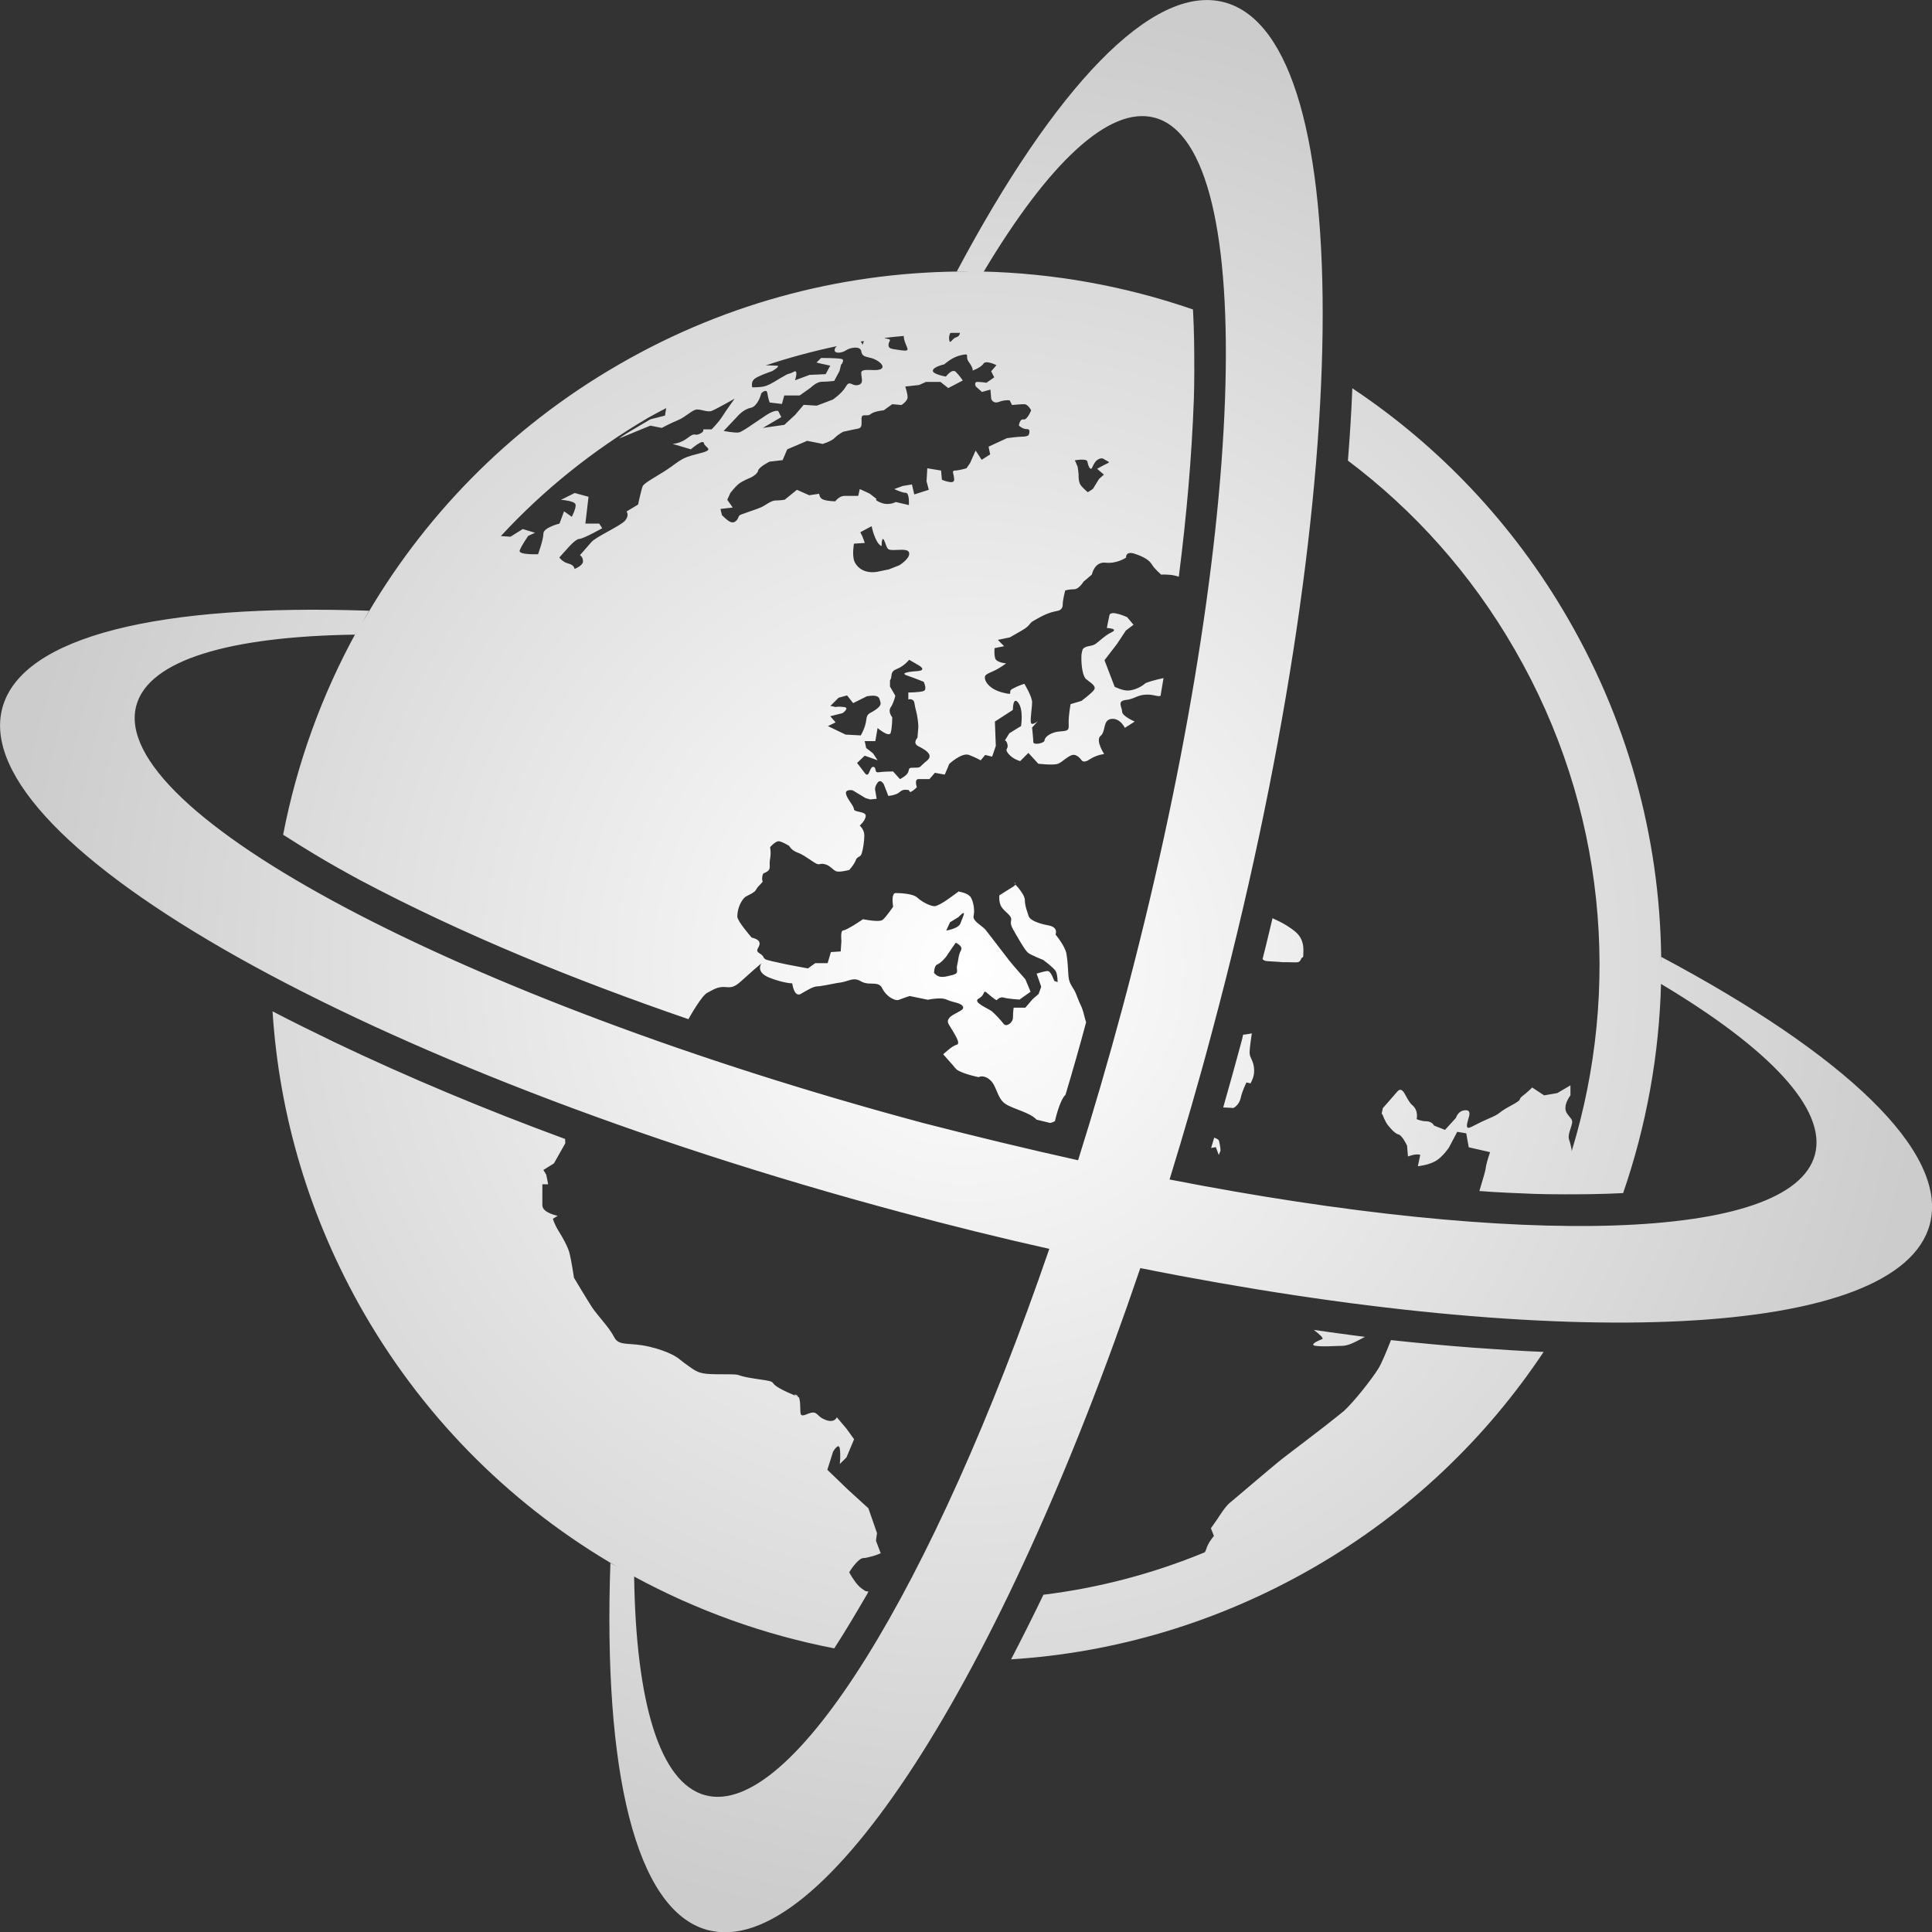 <?xml version="1.0" encoding="utf-8"?>
<svg viewBox="539.505 195.206 33.225 33.229" xmlns="http://www.w3.org/2000/svg">
  <rect x="539.505" y="195.206" width="33.225" height="33.229" fill="#333333" stroke="none"/>
  <defs>
    <radialGradient gradientUnits="userSpaceOnUse" cx="16.614" cy="16.615" r="16.613" id="gradient-1">
      <stop offset="0" style="stop-color: rgba(255, 255, 255, 1)"/>
      <stop offset="1" style="stop-color: rgba(204, 204, 204, 1)"/>
    </radialGradient>
  </defs>
  <g transform="matrix(1, 0, 0, 1, 539.504, 195.206)">
    <path d="M25.346,23.177c0.402,0.028,0.806,0.057,1.201,0.072c-0.984,1.479-2.316,2.764-3.963,3.713 c-1.646,0.947-3.423,1.463-5.195,1.574c0.188-0.363,0.375-0.734,0.556-1.111c0.938-0.115,1.871-0.357,2.774-0.729 c0.012-0.02,0.021-0.036,0.025-0.053c0.032-0.114,0.133-0.229,0.133-0.229l-0.052-0.132l0.116-0.165c0,0,0.131-0.213,0.213-0.276 c0.082-0.065,0.771-0.658,0.92-0.771c0.13-0.102,0.701-0.53,0.951-0.734c0.034-0.026,0.062-0.053,0.085-0.069 c0.164-0.147,0.478-0.543,0.591-0.725c0.055-0.083,0.141-0.294,0.221-0.496H23.92C24.4,23.097,24.876,23.142,25.346,23.177z M13.68,23.984c-0.045-0.007,0.013,0.024,0.051,0.045C13.719,24.006,13.703,23.988,13.68,23.984z M22.635,23.146 c0.119,0.015,0.276,0.003,0.394,0h0.035c0.114,0,0.214-0.05,0.395-0.148l0.014-0.008l0,0c-0.146-0.019-0.295-0.037-0.44-0.058 c-0.146-0.021-0.292-0.039-0.438-0.062c0.104,0.08,0.174,0.146,0.145,0.158C22.653,23.063,22.505,23.131,22.635,23.146z M13.732,24.029c0.001,0.001,0.002,0.002,0.002,0.004C13.776,24.053,13.759,24.045,13.732,24.029z M17.442,15.18 c0,0,0.008,0.009,0.018,0.02C17.469,15.182,17.442,15.18,17.442,15.18z M21.406,17.792H21.38l-0.022,0.095 c-0.104,0.383-0.21,0.771-0.321,1.158c0.089,0.002,0.173,0.01,0.173,0.01s0.098-0.043,0.127-0.17c0.026-0.127,0.1-0.27,0.1-0.27 s0.025,0.005,0.07,0.016c0.028-0.053,0.062-0.125,0.062-0.215c0-0.176-0.078-0.215-0.078-0.312c0-0.098,0.038-0.332,0.038-0.332 L21.406,17.792z M20.882,19.564l-0.053,0.178l0.081-0.015c0,0,0.021,0.056,0.05,0.135c0.02-0.043,0.031-0.076,0.031-0.076 s0-0.056-0.027-0.169C20.96,19.599,20.923,19.58,20.882,19.564z M21.91,15.803l-0.025-0.013c-0.058,0.236-0.111,0.472-0.172,0.705 c0.041,0.025,0.012,0.033,0.178,0.04c0.236,0.012,0.072,0.012,0.248,0.012c0.177,0,0.205,0.021,0.236-0.053 c0.03-0.072,0.041,0.041,0.041-0.154c0-0.197-0.093-0.278-0.154-0.33C22.199,15.96,22.094,15.885,21.91,15.803z M33.188,21.056 c-0.529,1.973-6.28,2.209-13.577,0.752c-2.39,7.048-5.469,11.91-7.441,11.383c-1.244-0.334-1.797-2.745-1.672-6.311 c0.043,0.022,0.086,0.049,0.127,0.07c-1.755-1.014-3.275-2.482-4.361-4.361c-0.949-1.646-1.463-3.424-1.576-5.197 c0.347,0.181,0.699,0.354,1.057,0.527c1.278,0.611,2.619,1.17,3.979,1.67H9.719l0.004,0.071l-0.196,0.347L9.346,20.12l0.049,0.082 l0.033,0.164h-0.1c0,0,0,0.229,0,0.361s0.264,0.181,0.264,0.181L9.51,20.959c0,0,0.017,0.081,0.099,0.214s0.147,0.248,0.181,0.36 c0.033,0.115,0.082,0.441,0.082,0.441s0.215,0.361,0.313,0.512c0.099,0.146,0.296,0.345,0.378,0.509 c0.082,0.165,0.263,0.082,0.607,0.165c0.346,0.081,0.492,0.196,0.492,0.196s0.182,0.147,0.297,0.214 c0.114,0.064,0.229,0.064,0.541,0.064c0.299,0,0.104,0.017,0.469,0.073l0.059,0.009c0.438,0.063,0.092,0.032,0.509,0.224 l0.017,0.008c0.102,0.045,0.156,0.067,0.186,0.082c0.032,0.076,0.018,0.219,0.029,0.278c0.017,0.082,0.132-0.017,0.214-0.017 c0.063,0,0.078,0.05,0.149,0.095c0.021,0.014,0.047,0.024,0.08,0.037c0.147,0.049,0.18-0.05,0.18-0.05l0.166,0.196l0.131,0.182 l-0.131,0.312l-0.115,0.114c0,0,0.018-0.147,0-0.266c-0.018-0.113-0.115,0.053-0.115,0.053l-0.099,0.312l0.36,0.347l0.109,0.099 l0.236,0.215l0.015,0.042l0.134,0.386l-0.018,0.131l0.082,0.216c0,0-0.104,0.045-0.198,0.065c-0.036,0.009-0.069,0.017-0.097,0.017 c-0.049,0-0.106,0.057-0.154,0.114c-0.052,0.062-0.093,0.131-0.093,0.131s0.038,0.073,0.093,0.149 c0.035,0.049,0.076,0.098,0.121,0.13c0.023,0.019,0.044,0.027,0.064,0.044c0.018,0.002,0.035,0.007,0.053,0.009 c-0.004,0.009-0.008,0.015-0.012,0.021l0,0h0.002l-0.049,0.084l0,0c-0.143,0.246-0.322,0.55-0.529,0.871 c-1.202-0.232-2.366-0.65-3.448-1.238c0.002,0.001,0.004,0.002,0.006,0.003c0.032,2.153,0.435,3.55,1.224,3.761 c1.494,0.4,3.916-3.577,5.916-9.396c-0.841-0.188-1.695-0.399-2.562-0.633c-9.153-2.453-16.068-6.335-15.443-8.669 c0.334-1.244,2.742-1.797,6.307-1.672c-0.041,0.07-0.08,0.143-0.119,0.213c1.015-1.791,2.503-3.345,4.414-4.447 c1.902-1.101,3.982-1.611,6.033-1.6c-0.072-0.001-0.146-0.003-0.22-0.002c1.674-3.148,3.36-4.96,4.602-4.627 c2.334,0.626,2.238,8.557-0.215,17.709c-0.229,0.867-0.477,1.714-0.729,2.535c6.039,1.179,10.692,1.07,11.098-0.425 c0.211-0.788-0.797-1.834-2.646-2.938c0-0.005,0-0.01,0-0.014c-0.031,1.232-0.252,2.452-0.652,3.611 c-0.382,0.02-0.732,0.021-1.017,0.021l0,0c-0.231,0-0.413-0.004-0.521-0.008c-0.31-0.012-0.621-0.024-0.934-0.049 c0.055-0.192,0.104-0.334,0.112-0.413c0.017-0.101,0.072-0.255,0.072-0.255l-0.367-0.084l-0.043-0.24l-0.155-0.026l-0.142,0.27 c0,0-0.111,0.169-0.24,0.238c-0.125,0.068-0.295,0.084-0.295,0.084l0.041-0.195c-0.068-0.029-0.211,0.027-0.211,0.027l-0.016-0.186 c0,0-0.084-0.185-0.154-0.195c-0.07-0.017-0.185-0.17-0.185-0.17s-0.042-0.059-0.084-0.172c-0.002-0.003-0.007-0.007-0.014-0.012 l0.021-0.097c0,0,0.133-0.148,0.244-0.279c0.11-0.131,0.147,0.131,0.262,0.228c0.113,0.094,0.075,0.24,0.075,0.24 s0.074,0.038,0.168,0.038c0.095,0,0.132,0.074,0.132,0.074l0.188,0.074l0.188-0.207c0,0,0.036-0.131,0.168-0.131 c0.131,0,0.021,0.168,0.021,0.264c0,0.094,0.094,0,0.354-0.112c0.262-0.109,0.147-0.094,0.393-0.226 c0.244-0.131,0.113-0.094,0.205-0.168c0.097-0.074,0.17-0.149,0.17-0.149l0.205,0.135l0.227-0.039l0.226-0.133v0.172 c0,0-0.148,0.187-0.057,0.314c0.094,0.132,0.111,0.094,0.057,0.263c-0.057,0.169-0.02,0.169,0,0.265 c0.016,0.068,0.02,0.078,0.021,0.119c0.852-2.788,0.593-5.906-0.979-8.627c-0.752-1.307-1.734-2.396-2.869-3.25 c0.033-0.418,0.06-0.832,0.076-1.244c1.479,0.985,2.762,2.319,3.711,3.965c1.09,1.886,1.604,3.945,1.601,5.978 c0-0.055,0.001-0.108,0.001-0.164C31.71,18.127,33.52,19.81,33.188,21.056z M18.868,8.062c0,0,0.118-0.066,0.177-0.093 c0.062-0.025,0-0.032-0.059-0.074c-0.06-0.042-0.136,0.033-0.136,0.033s-0.032,0.033-0.065,0.108 c-0.003,0.007-0.006,0.013-0.009,0.017c-0.032,0.039-0.067-0.063-0.075-0.116c-0.009-0.06-0.228-0.019-0.219-0.019 s0.051,0.109,0.051,0.109S18.55,8.129,18.55,8.17c0,0.043,0,0.117,0.033,0.168c0.033,0.051,0.125,0.127,0.125,0.127l0.067-0.043 l0.023-0.017l0.103-0.168l0.084-0.075L18.868,8.062z M17.523,7.318c0,0,0.014-0.119,0.079-0.104 c0.066,0.012,0.132-0.158,0.132-0.158s-0.054-0.105-0.118-0.105c-0.066,0-0.211,0.014-0.211,0.014l-0.04-0.08 c0,0-0.079-0.013-0.185,0.026c-0.106,0.04-0.133-0.053-0.133-0.053L17.034,6.7l-0.146,0.04l-0.105-0.093 c0,0-0.039-0.079,0.026-0.079s0.157,0.014,0.157,0.014l0.133-0.093l-0.053-0.104l0.091-0.105c0,0-0.183-0.094-0.224-0.025 c-0.039,0.064-0.185,0.118-0.185,0.118s0.014-0.04-0.065-0.146c-0.078-0.106,0.039-0.158-0.133-0.119 c-0.102,0.023-0.183,0.074-0.232,0.111c-0.037,0.026-0.058,0.047-0.058,0.047s-0.185,0.039-0.196,0.105 c-0.015,0.064,0.224,0.105,0.224,0.105s0.013-0.018,0.03-0.035c0.035-0.038,0.098-0.09,0.142-0.044 c0.065,0.065,0.118,0.146,0.118,0.146l-0.25,0.131l-0.01-0.008l-0.123-0.098h-0.25l-0.118,0.053l-0.238,0.026 c0,0,0.04,0.118,0.04,0.185c0,0.067-0.105,0.133-0.105,0.133l-0.141-0.013l-0.018-0.001l-0.146,0.105c0,0-0.158,0.013-0.224,0.064 c-0.011,0.01-0.022,0.016-0.034,0.018C14.88,7.154,14.817,7.113,14.817,7.2c0,0.105,0.013,0.158-0.065,0.172 c-0.018,0.004-0.039,0.008-0.062,0.012c-0.084,0.018-0.188,0.041-0.188,0.041s-0.08,0.039-0.146,0.105 c-0.064,0.064-0.211,0.105-0.211,0.105l-0.021-0.006l-0.242-0.048L13.54,7.727l-0.01,0.021l-0.07,0.165l-0.225,0.026 c0,0-0.186,0.092-0.197,0.157c-0.007,0.033-0.042,0.064-0.074,0.086c-0.029,0.021-0.058,0.033-0.058,0.033 s-0.132,0.053-0.198,0.104c-0.065,0.052-0.146,0.157-0.146,0.157l-0.054,0.119l0.094,0.133l-0.211,0.025l0.025,0.105 c0.105,0.105,0.172,0.158,0.237,0.105c0.065-0.054,0.026-0.094,0.104-0.119c0.047-0.017,0.131-0.045,0.203-0.071 c0.053-0.019,0.101-0.036,0.127-0.048c0.065-0.025,0.172-0.118,0.25-0.118c0.08,0,0.158-0.013,0.158-0.013l0.031-0.025l0.18-0.146 l0.211,0.094l0.172-0.026c0,0,0,0.043,0.031,0.076c0.012,0.012,0.027,0.021,0.049,0.028c0.078,0.026,0.197,0.026,0.197,0.026 s0.065-0.093,0.158-0.093h0.163h0.073l0.027-0.118l0.149,0.069l0.021,0.01l0.119,0.092c0,0-0.053,0.014,0.079,0.066 c0.08,0.031,0.155,0.021,0.202,0.006c0.029-0.009,0.049-0.02,0.049-0.02l0.225,0.053c0,0,0.014-0.211-0.053-0.211 c-0.068,0-0.197-0.065-0.197-0.065l0.145-0.053l0.158-0.026l0.04,0.172l0.25-0.08l-0.039-0.145l0.013-0.225l0.237,0.039 l0.014,0.158c0,0,0.046,0.021,0.097,0.032c0.056,0.015,0.114,0.017,0.114-0.032c0-0.093-0.053-0.158,0.013-0.158 s0.199-0.039,0.199-0.039l0.064-0.094l0.093-0.211l0.104,0.159l0.146-0.093l-0.027-0.133l0.316-0.146c0,0,0.186-0.026,0.266-0.026 c0.078,0,0.104-0.024,0.104-0.024s0.053-0.106-0.026-0.106C17.587,7.382,17.523,7.318,17.523,7.318z M14.371,12.423l-0.132,0.064 l0.304,0.146l0.149,0.008l0.112,0.006c0,0,0.08-0.133,0.094-0.264c0.006-0.062,0.021-0.088,0.045-0.107 c0.027-0.021,0.068-0.035,0.126-0.078c0.104-0.078,0.08-0.105,0.054-0.184c-0.021-0.06-0.125-0.053-0.18-0.045 c-0.02,0.002-0.032,0.004-0.032,0.004l-0.219,0.109l-0.019,0.01l-0.105-0.133l-0.146,0.04l-0.145,0.146 c-0.014-0.014,0.094,0.014,0.094,0.014s0.038-0.014,0.145,0c0.105,0.014-0.026,0.105-0.026,0.105l-0.211,0.053L14.371,12.423z M14.873,9.337l-0.181,0.012h-0.005c0,0-0.035,0.188,0.005,0.299c0.002,0.007,0.005,0.013,0.008,0.02 c0.038,0.075,0.115,0.15,0.243,0.168c0.051,0.008,0.109,0.006,0.18-0.01c0.117-0.025,0.153-0.033,0.16-0.033l-0.016,0.006 c0,0,0.023-0.006,0.016-0.006l0.081-0.031l0.103-0.041c0,0,0.17-0.104,0.17-0.197c0-0.094-0.146-0.065-0.264-0.065h-0.009 c-0.108-0.001-0.099-0.017-0.149-0.146c-0.053-0.133-0.053,0.078-0.053,0.078s-0.053-0.012-0.104-0.131 c-0.054-0.119-0.066-0.211-0.066-0.211l-0.047,0.024l-0.149,0.08l0.039,0.079L14.873,9.337z M14.74,13.121 c0,0,0.053,0.065,0.133,0.173c0.033,0.045,0.055,0.03,0.07,0c0.021-0.041,0.036-0.106,0.073-0.106c0.065,0,0.014,0.106,0.093,0.093 s0.25-0.014,0.25-0.014l0.005,0.005l0.114,0.127c0,0,0.132-0.065,0.145-0.132c0.014-0.065,0.014-0.065,0.119-0.065 s0.066-0.014,0.198-0.119c0.132-0.104-0.04-0.196-0.146-0.25c-0.106-0.053-0.015-0.146-0.015-0.146l0.015-0.186 c0,0,0-0.064-0.015-0.158c-0.013-0.092-0.039-0.158-0.052-0.25c-0.014-0.092-0.105-0.065-0.105-0.065v-0.119 c0,0,0.197,0,0.264-0.026c0.065-0.025,0-0.158,0-0.158s-0.157-0.064-0.276-0.104c-0.119-0.039-0.04-0.065,0.158-0.079 c0.196-0.013,0.026-0.104,0.026-0.104l-0.158-0.092c0,0-0.079,0.105-0.211,0.158c-0.029,0.012-0.049,0.023-0.062,0.037 c-0.047,0.045-0.016,0.1-0.057,0.161v0.104l0.057,0.098l0.035,0.061c0,0-0.012,0.055-0.035,0.112 c-0.012,0.029-0.025,0.06-0.044,0.086c-0.053,0.079,0.026,0.172,0.026,0.172s0,0.171-0.026,0.265 c-0.026,0.092-0.226-0.08-0.226-0.08l-0.039,0.225h-0.112h-0.071l0.026,0.119l0.045,0.034l0.073,0.058l0.078,0.119l-0.151-0.055 l-0.071-0.024L14.74,13.121z M12.671,7.173l-0.225,0.238c0,0,0.197,0.039,0.264,0.025c0.039-0.008,0.146-0.078,0.256-0.154 c0.08-0.055,0.16-0.109,0.22-0.148c0.146-0.093,0.198-0.065,0.198-0.065l0.053,0.104L13.12,7.359l0.37-0.053l0.044-0.041 l0.142-0.131l0.146-0.172l0.224,0.014l0.084-0.031l0.192-0.073c0,0,0.158-0.104,0.226-0.225c0.051-0.093,0.086-0.04,0.149-0.025 c0.019,0.005,0.037,0.005,0.062-0.001c0.104-0.025,0.053-0.119,0.053-0.211c0-0.045,0.062-0.049,0.138-0.048 c0.076,0.002,0.165,0.009,0.206-0.019c0.078-0.054-0.066-0.158-0.172-0.186L14.95,6.149c-0.083-0.02-0.126-0.029-0.138-0.11 c-0.008-0.048-0.057-0.063-0.113-0.061c-0.053,0.003-0.111,0.021-0.15,0.047c-0.078,0.054-0.236,0.065-0.185-0.039 c0.008-0.017,0.021-0.022,0.028-0.033c-0.409,0.086-0.817,0.196-1.223,0.331c0.092-0.002,0.131,0.005,0.191,0.005 c0.079,0-0.079,0.093-0.079,0.093s-0.237,0.08-0.304,0.133l-0.008,0.007c-0.057,0.054-0.031,0.139-0.031,0.139s0.013,0,0.031,0 c0.043-0.001,0.119-0.004,0.166-0.014c0.065-0.015,0.119-0.04,0.289-0.146c0.056-0.033,0.088-0.051,0.11-0.062 c0.05-0.021,0.052-0.009,0.114-0.044C13.74,6.34,13.673,6.54,13.673,6.54l0.25-0.093l0.203-0.009L14.2,6.434l0.079-0.146 l-0.153-0.033l-0.084-0.02l0.08-0.079h0.004c0.037,0,0.266,0.001,0.338,0.015c0.08,0.012,0,0.104,0,0.104l-0.025,0.104 l-0.092,0.172c0,0-0.119,0.014-0.211,0.014h-0.01c-0.09,0.006-0.188,0.105-0.188,0.105l-0.185,0.131h-0.221h-0.044l-0.04,0.146 l-0.211-0.025c0,0-0.025-0.066-0.039-0.158c-0.014-0.094-0.105,0-0.105,0s-0.037,0.156-0.127,0.224 c-0.017,0.013-0.035,0.022-0.058,0.026C12.777,7.041,12.671,7.173,12.671,7.173z M15.544,5.777 c-0.113,0.011-0.226,0.021-0.338,0.035c0.014,0.003,0.025,0.009,0.062,0.016c0.078,0.013,0.013,0.039,0.013,0.104 c0,0.043,0.019,0.06,0.084,0.072c0.033,0.006,0.078,0.012,0.142,0.021c0.185,0.026,0.064-0.054,0.039-0.211 C15.544,5.8,15.542,5.787,15.544,5.777z M14.833,5.932c0,0,0.014-0.027,0.025-0.067c-0.02,0.004-0.038,0.006-0.057,0.009 C14.828,5.897,14.833,5.932,14.833,5.932z M16.344,5.725c-0.014,0.031-0.025,0.064-0.021,0.103c0.014,0.118,0.04,0,0.119-0.026 c0.048-0.017,0.059-0.035,0.068-0.078C16.458,5.723,16.402,5.725,16.344,5.725z M8.614,9.219L8.78,9.23l0.211-0.132l0.211,0.064 L9.083,9.217c0,0-0.117,0.17-0.145,0.25C8.911,9.545,9.254,9.531,9.254,9.531s0.092-0.25,0.092-0.355 c0-0.104,0.277-0.172,0.277-0.172l0.078-0.211l0.133,0.094c0,0,0.078-0.146,0.065-0.211c-0.015-0.066-0.251-0.08-0.251-0.08 l0.236-0.118l0.238,0.065l-0.054,0.461h0.237l0.053,0.08c0,0-0.329,0.184-0.396,0.184c-0.064,0-0.211,0.173-0.211,0.173L9.62,9.587 c0,0,0.053,0.079,0.157,0.105c0.104,0.025,0.104,0.092,0.104,0.092s0.146-0.053,0.146-0.132S9.974,9.548,9.974,9.548 s0.117-0.133,0.197-0.225c0.078-0.093,0.5-0.277,0.58-0.37c0.078-0.092,0.025-0.157,0.025-0.157l0.198-0.119 c0,0,0.053-0.25,0.079-0.315c0.025-0.065,0.303-0.198,0.501-0.343c0.198-0.146,0.225-0.158,0.487-0.225 c0.265-0.066,0.08-0.094,0.065-0.173c-0.013-0.079-0.224,0.106-0.224,0.106l-0.316-0.094c0,0,0.132,0,0.264-0.104 c0.133-0.104,0.105-0.026,0.197-0.065c0.094-0.039,0.066-0.08,0.066-0.08h0.145c0,0,0.119-0.117,0.186-0.224 c0.065-0.104,0.211-0.304,0.211-0.304s-0.329,0.186-0.396,0.211c-0.064,0.025-0.171-0.025-0.25-0.025 c-0.08,0-0.197,0.131-0.33,0.184c-0.132,0.054-0.277,0.133-0.277,0.133L11.186,7.32l-0.158,0.064l-0.383,0.158 c0,0,0.065-0.052,0.226-0.145c0.158-0.094,0.315-0.186,0.315-0.186l0.251-0.064l0.021-0.129c-0.101,0.054-0.201,0.104-0.303,0.162 C10.192,7.744,9.339,8.434,8.614,9.219z M18.541,19.953c0.266-0.845,0.521-1.719,0.762-2.617 c2.137-7.967,2.383-14.823,0.555-15.312c-0.788-0.211-1.833,0.796-2.938,2.645c-0.013,0-0.023,0-0.035,0 c1.239,0.029,2.466,0.25,3.632,0.653c0.021,0.381,0.023,0.733,0.022,1.017c0.001,0,0.001,0,0.001,0 c-0.001,0.23-0.004,0.414-0.008,0.521c-0.036,1.001-0.127,2.026-0.259,3.058c-0.051-0.017-0.104-0.029-0.154-0.033 c-0.143-0.01-0.146-0.002-0.145,0c-0.002-0.002-0.118-0.1-0.162-0.175c-0.045-0.075-0.131-0.131-0.295-0.186 c-0.163-0.056-0.151,0.065-0.151,0.065s-0.152,0.108-0.351,0.088c-0.188-0.022-0.234,0.189-0.237,0.205h-0.001l-0.143,0.121 c0,0-0.076,0.131-0.164,0.131s-0.151,0.021-0.151,0.021s-0.043,0.163-0.043,0.25c0,0.088-0.089,0.1-0.089,0.1 S18.078,10.525,18,10.559c-0.076,0.031-0.152,0.076-0.229,0.119c-0.076,0.043-0.044,0.076-0.196,0.164 c-0.152,0.086-0.207,0.119-0.207,0.119l-0.207,0.043l0.108,0.109l-0.164,0.033c0,0-0.012,0.098,0.01,0.174 c0.021,0.076,0.188,0.088,0.188,0.088s-0.109,0.087-0.241,0.143c-0.131,0.055-0.131,0.075-0.12,0.131 c0.011,0.055,0.087,0.174,0.305,0.229c0.22,0.055,0.065-0.011,0.163-0.064c0.1-0.056,0.207-0.088,0.207-0.088 s0.133,0.219,0.133,0.316c0,0.097-0.033,0.283-0.021,0.35c0.011,0.065,0.119-0.022,0.119-0.022l-0.098,0.108 c0,0,0.021,0.196,0.021,0.252c0,0.055,0.194,0.021,0.194-0.033c0-0.053,0.108-0.143,0.272-0.152 c0.163-0.011,0.142-0.032,0.142-0.163c0-0.131,0.033-0.306,0.033-0.306l0.186-0.055c0,0,0.107-0.08,0.178-0.146 c0.019-0.018,0.031-0.035,0.043-0.05c0.021-0.035-0.004-0.07-0.043-0.104c-0.033-0.027-0.074-0.056-0.102-0.08 c-0.055-0.055-0.076-0.229-0.076-0.339c0-0.108,0-0.065,0.014-0.142c0.01-0.069,0.092-0.075,0.164-0.092 c0.007-0.002,0.014-0.004,0.021-0.006c0.076-0.022,0.174-0.152,0.315-0.219c0.142-0.067-0.076-0.076-0.076-0.076 s0.021-0.119,0.044-0.219c0.021-0.099,0.305,0.033,0.305,0.033l0.109,0.13l-0.131,0.099l-0.15,0.227l-0.218,0.284l0.175,0.457 c0,0,0.151,0.076,0.25,0.063c0.101-0.01,0.209-0.063,0.272-0.119c0.027-0.022,0.167-0.061,0.318-0.094l-0.051,0.305 c-0.049,0.02-0.104-0.021-0.229-0.021c-0.171,0-0.217,0.078-0.37,0.093c-0.155,0.017-0.062,0.124-0.062,0.201 s0.217,0.17,0.217,0.17l-0.17,0.108c0,0-0.078-0.17-0.23-0.154c-0.153,0.016-0.093,0.216-0.188,0.293 c-0.092,0.077,0.062,0.311,0.062,0.311s-0.111,0.013-0.213,0.07c-0.013,0.008-0.023,0.014-0.035,0.021 c-0.107,0.076-0.14,0.016-0.14,0.016s-0.062-0.093-0.139-0.093c-0.078,0-0.188,0.123-0.265,0.153c-0.078,0.031-0.34,0-0.34,0 l-0.171-0.186l-0.141,0.141c0,0-0.123-0.031-0.201-0.125c-0.075-0.093,0-0.076-0.016-0.154c-0.015-0.077-0.046-0.077-0.046-0.077 l0.077-0.123l0.201-0.124c0,0,0.046-0.277-0.047-0.4c-0.094-0.125-0.094,0.123-0.094,0.123l-0.309,0.2l0.016,0.418l-0.063,0.185 l-0.12-0.029l-0.077,0.093c0,0-0.078-0.047-0.2-0.093c-0.125-0.047-0.341,0.154-0.341,0.154l-0.028,0.069l-0.049,0.115l-0.17-0.031 l-0.093,0.108c0,0-0.108,0-0.187,0s-0.03,0.139-0.03,0.139s-0.054,0.062-0.114,0.085l-0.027-0.036c-0.09-0.012-0.113,0-0.168,0.045 c-0.025,0.021-0.063,0.033-0.099,0.043c-0.044,0.01-0.082,0.014-0.082,0.014L15.2,13.487c0,0-0.056-0.103-0.111-0.022 c-0.057,0.08-0.035,0.135-0.035,0.135l0.023,0.137l-0.113,0.011l-0.022-0.007l-0.056-0.016l-0.195-0.118l-0.029-0.017 c0,0-0.135-0.023-0.111,0.066c0.021,0.09,0.135,0.202,0.135,0.259c0,0.007,0.003,0.011,0.007,0.015 c0.034,0.039,0.196,0.027,0.196,0.099c0,0.079-0.103,0.169-0.103,0.169s0.079,0.066,0.079,0.169c0,0.101-0.023,0.247-0.046,0.313 c-0.022,0.067-0.078,0.045-0.101,0.113c-0.006,0.018-0.017,0.036-0.027,0.055c-0.035,0.058-0.085,0.113-0.085,0.113 s-0.169,0.045-0.226,0.022c-0.058-0.022-0.103-0.103-0.203-0.123c-0.023-0.006-0.041-0.006-0.055-0.004 c-0.039,0.005-0.046,0.026-0.146-0.042c-0.137-0.09-0.18-0.124-0.271-0.157c-0.09-0.032-0.135-0.112-0.135-0.112 s-0.018-0.011-0.041-0.023c-0.041-0.023-0.104-0.055-0.139-0.055c-0.057,0-0.146,0.102-0.146,0.102s0.021,0.09,0,0.202 c-0.021,0.112,0.021,0.169-0.045,0.214s-0.079,0.011-0.09,0.102c-0.012,0.09,0.045,0.045-0.045,0.135 c-0.081,0.082-0.044,0.08-0.102,0.121c-0.007,0.004-0.015,0.01-0.022,0.015c-0.091,0.057-0.124,0.045-0.181,0.136 c-0.057,0.09-0.078,0.189-0.078,0.27c0,0.078,0.246,0.359,0.246,0.359s0.017,0.004,0.035,0.01c0.039,0.012,0.102,0.039,0.102,0.092 c0,0.08-0.092,0.113,0,0.17c0.09,0.057,0.045,0.066,0.101,0.102c0.027,0.016,0.196,0.053,0.364,0.088 c0.184,0.036,0.367,0.069,0.367,0.069l0.124-0.09h0.103h0.111l0.056-0.191l0.169-0.011l0.012-0.182c0,0-0.022-0.18,0.033-0.18 c0.027,0,0.11-0.047,0.188-0.094c0.078-0.048,0.15-0.098,0.15-0.098s0.043,0.009,0.101,0.017c0.086,0.013,0.202,0.022,0.237-0.006 c0.057-0.045,0.181-0.226,0.181-0.226s-0.026-0.144,0.003-0.205c0.009-0.02,0.021-0.03,0.041-0.03c0.09,0,0.305,0.012,0.372,0.079 c0.067,0.066,0.235,0.156,0.304,0.146c0.059-0.011,0.151-0.07,0.219-0.117l0.028-0.02c0.024-0.018,0.091-0.064,0.164-0.119 c0.003,0.006,0.005,0.008,0.005,0.008s0.157,0.021,0.202,0.102c0.045,0.078,0.067,0.225,0.045,0.314 c-0.022,0.088,0.146,0.168,0.202,0.235s0.328,0.428,0.417,0.54c0.09,0.111,0.271,0.314,0.271,0.314l0.09,0.215l-0.19,0.135 c0,0-0.203-0.012-0.271-0.034c-0.068-0.021-0.123,0.045-0.123,0.045s-0.047-0.021-0.147-0.111c-0.102-0.091-0.033,0.012-0.158,0.08 c-0.123,0.065,0.158,0.168,0.227,0.225c0.066,0.058,0.156,0.156,0.201,0.215c0.045,0.056,0.158-0.021,0.158-0.112 c0-0.091,0.012-0.169,0.012-0.169h0.201l0.125-0.146l0.103-0.089l0.045-0.125l-0.079-0.225c0,0,0.137-0.045,0.189-0.045 c0.059,0,0.113,0.169,0.113,0.169l0.059,0.022c0,0,0-0.135-0.034-0.191c-0.033-0.057-0.214-0.191-0.214-0.191 s-0.202-0.078-0.261-0.123c-0.056-0.045-0.188-0.281-0.258-0.404c-0.067-0.124-0.021-0.137-0.033-0.191 c-0.012-0.057-0.125-0.124-0.17-0.201c-0.045-0.08-0.032-0.191-0.032-0.191s0.102-0.067,0.214-0.135 c0.04-0.024,0.059-0.041,0.062-0.051c0.045,0.047,0.162,0.182,0.162,0.264c0,0.102,0.045,0.214,0.067,0.281 c0.022,0.066,0.157,0.123,0.338,0.157c0.181,0.033,0.123,0.157,0.123,0.157s0.169,0.202,0.189,0.338 c0.021,0.135,0.021,0.202,0.033,0.371c0.012,0.168,0.092,0.189,0.146,0.352c0.057,0.154,0.076,0.154,0.111,0.277 c0.017,0.059,0.027,0.114,0.047,0.171c-0.11,0.412-0.229,0.828-0.354,1.246c-0.105,0.099-0.182,0.454-0.182,0.454 s-0.033,0.021-0.082,0.032h0.001l-0.235-0.057l0,0c-0.118-0.127-0.392-0.178-0.536-0.271c-0.147-0.1-0.147-0.312-0.263-0.411 c-0.115-0.101-0.197-0.049-0.197-0.049s-0.328-0.066-0.395-0.148c-0.035-0.044-0.094-0.109-0.141-0.162 c-0.041-0.049-0.074-0.082-0.074-0.082s0.031-0.031,0.074-0.065c0.049-0.042,0.111-0.089,0.156-0.099 c0.082-0.019-0.033-0.184-0.132-0.348s0.263-0.214,0.246-0.296c-0.017-0.08-0.173-0.082-0.271-0.128l-0.008-0.003 c-0.1-0.051-0.328,0-0.328,0l-0.313-0.064c0,0-0.099,0.031-0.181,0.064c-0.029,0.012-0.067,0.006-0.106-0.014 c-0.071-0.029-0.147-0.103-0.188-0.188c-0.045-0.09-0.138-0.071-0.231-0.077c-0.044-0.004-0.089-0.012-0.13-0.037 c-0.045-0.027-0.084-0.037-0.121-0.035c-0.072,0.002-0.139,0.041-0.225,0.053c-0.107,0.014-0.25,0.049-0.344,0.061 c-0.02,0.004-0.037,0.006-0.051,0.006c-0.082,0-0.182,0.064-0.296,0.131c-0.115,0.064-0.147-0.182-0.147-0.182s-0.035,0-0.1-0.012 c-0.066-0.013-0.169-0.036-0.296-0.087c-0.246-0.1-0.132-0.247-0.132-0.247s-0.045,0.037-0.139,0.119 c-0.031,0.026-0.065,0.059-0.106,0.095c-0.165,0.146-0.214,0.213-0.362,0.197c-0.146-0.018-0.229,0.049-0.328,0.099 c-0.091,0.046-0.292,0.396-0.322,0.452c-1.959-0.673-3.896-1.463-5.646-2.391c-0.076-0.041-0.199-0.108-0.351-0.194 c0,0,0,0,0,0.001c-0.26-0.146-0.605-0.352-0.973-0.588c0.235-1.217,0.659-2.393,1.258-3.484c-0.009,0.014-0.018,0.027-0.023,0.043 c-2.153,0.031-3.549,0.435-3.76,1.221c-0.489,1.83,5.572,5.043,13.537,7.179C16.789,19.547,17.675,19.761,18.541,19.953z M16.119,16.587c-0.055,0.021-0.055,0.144-0.055,0.144s0.044,0.055,0.1,0.065c0.036,0.008,0.078,0.004,0.137-0.009 c0.026-0.006,0.059-0.014,0.095-0.024c0.108-0.032,0.043-0.088,0.065-0.164c0.021-0.077,0.021-0.178,0.065-0.254 c0.044-0.076-0.089-0.133-0.089-0.133s-0.102,0.144-0.139,0.202l-0.004,0.007C16.262,16.475,16.175,16.564,16.119,16.587z M16.3,15.998c0.059-0.012,0.189-0.047,0.217-0.116c0.031-0.088,0.021-0.043,0.055-0.143s-0.089,0.033-0.089,0.033l-0.144,0.088 L16.3,15.945l-0.026,0.058C16.274,16.003,16.283,16.003,16.3,15.998z" style="fill: url(#gradient-1);"/>
  </g>
</svg>